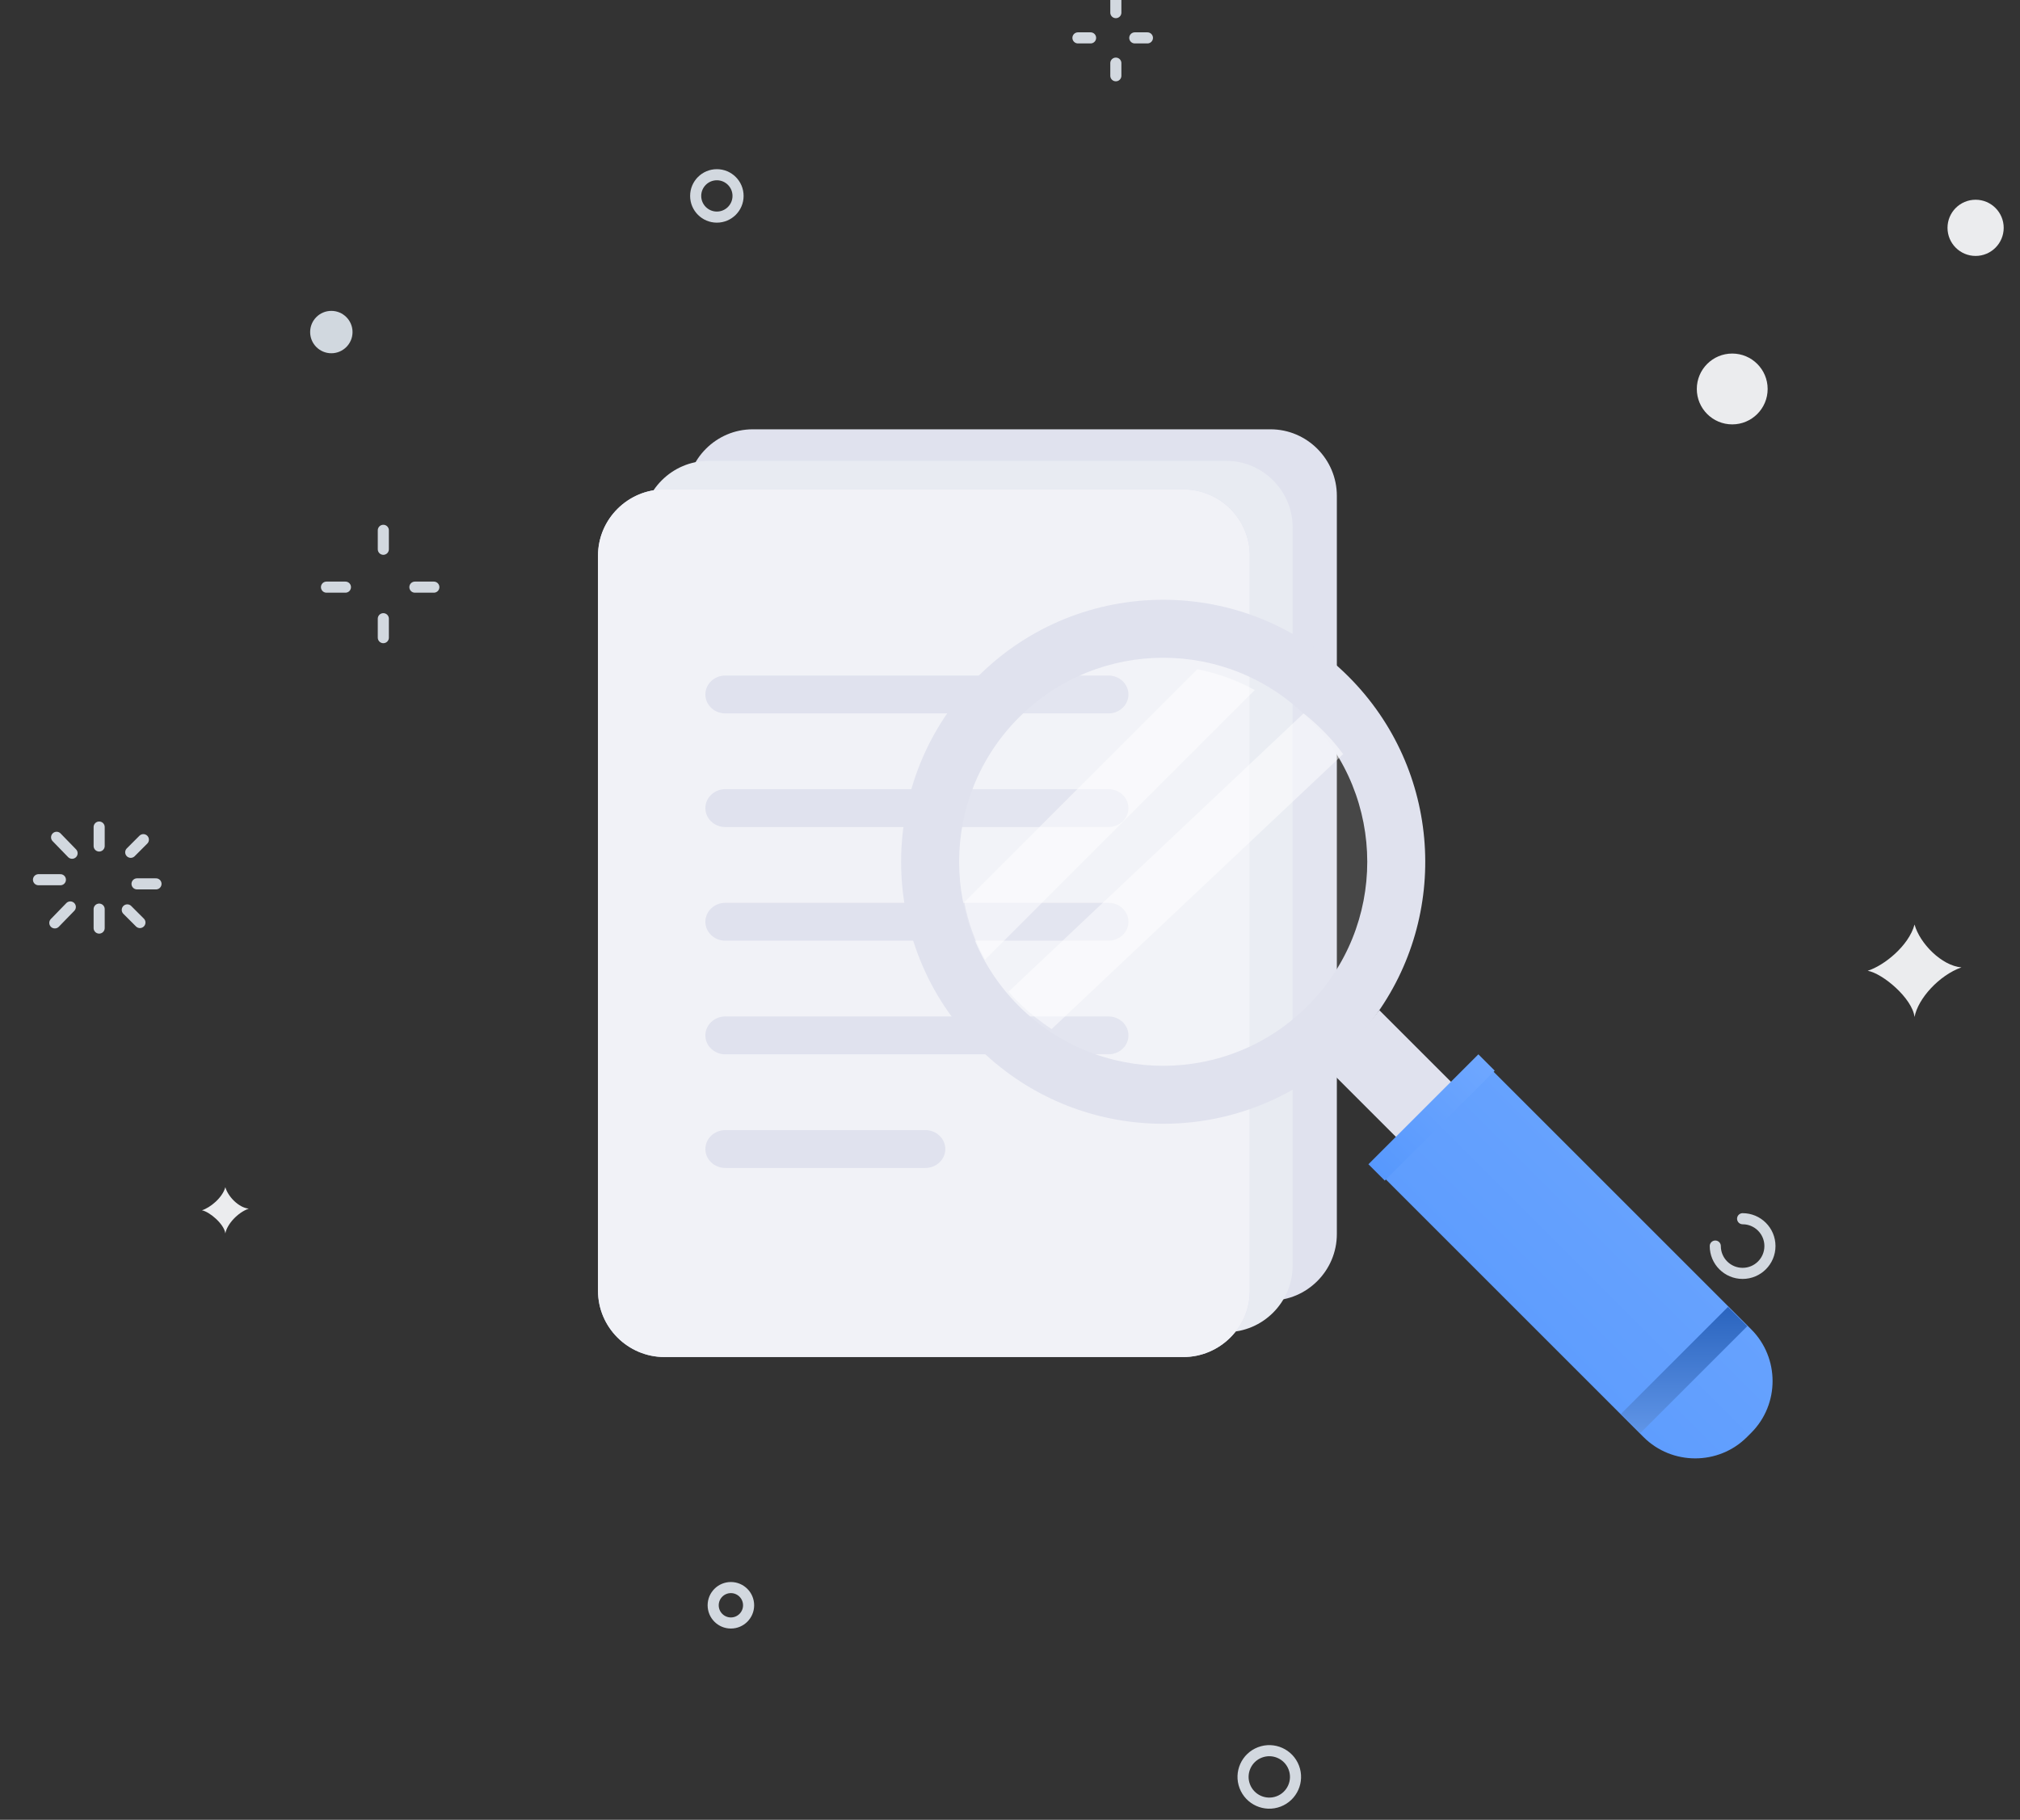 <svg width="273" height="246" viewBox="0 0 273 246" fill="none" xmlns="http://www.w3.org/2000/svg">
<rect x="0" y="0" width="273" height="246" fill="#333333" stroke="none"/>
<g id="No Results">
<g id="circle">
<path id="Stroke 1" d="M13.401 111.801V114.361" stroke="#D2D8DF" stroke-width="1.5" stroke-linecap="round"/>
<g id="Group 8">
<path id="Stroke 2" d="M7.65 113.187L9.742 115.341" stroke="#D2D8DF" stroke-width="1.5" stroke-linecap="round"/>
<path id="Stroke 4" d="M5.203 118.92H8.161" stroke="#D2D8DF" stroke-width="1.5" stroke-linecap="round"/>
<path id="Stroke 6" d="M7.41 124.756L9.502 122.602" stroke="#D2D8DF" stroke-width="1.5" stroke-linecap="round"/>
</g>
<path id="Stroke 9" d="M13.401 125.456V122.895" stroke="#D2D8DF" stroke-width="1.5" stroke-linecap="round"/>
<path id="Stroke 10" d="M18.91 124.707L17.203 123" stroke="#D2D8DF" stroke-width="1.5" stroke-linecap="round"/>
<path id="Stroke 11" d="M21.082 119.481H18.521" stroke="#D2D8DF" stroke-width="1.5" stroke-linecap="round"/>
<path id="Stroke 12" d="M19.375 113.507L17.668 115.214" stroke="#D2D8DF" stroke-width="1.5" stroke-linecap="round"/>
<path id="Stroke 13" d="M150.804 0V1.707" stroke="#D2D8DF" stroke-width="1.5" stroke-linecap="round"/>
<path id="Stroke 15" d="M145.684 5.121H147.391" stroke="#D2D8DF" stroke-width="1.5" stroke-linecap="round"/>
<path id="Stroke 16" d="M150.804 10.241V8.534" stroke="#D2D8DF" stroke-width="1.5" stroke-linecap="round"/>
<path id="Stroke 17" d="M155.072 5.121H153.365" stroke="#D2D8DF" stroke-width="1.5" stroke-linecap="round"/>
<path id="Stroke 18" d="M51.806 71.689V74.249" stroke="#D2D8DF" stroke-width="1.5" stroke-linecap="round"/>
<path id="Stroke 19" d="M44.125 79.37H46.685" stroke="#D2D8DF" stroke-width="1.5" stroke-linecap="round"/>
<path id="Stroke 20" d="M51.806 86.197V83.637" stroke="#D2D8DF" stroke-width="1.5" stroke-linecap="round"/>
<path id="Stroke 21" d="M58.633 79.37H56.073" stroke="#D2D8DF" stroke-width="1.5" stroke-linecap="round"/>
<g id="Group 42">
<path id="Stroke 22" d="M235.512 164.747C237.551 164.747 239.205 166.402 239.205 168.442C239.205 170.483 237.551 172.136 235.512 172.136C233.472 172.136 231.818 170.483 231.818 168.442" stroke="#D2D8DF" stroke-width="1.5" stroke-linecap="round"/>
<path id="Fill 26" fill-rule="evenodd" clip-rule="evenodd" d="M252.415 131.228C254.608 130.544 257.97 127.861 258.748 124.976C259.454 127.527 262.412 130.544 265.082 130.772C262.077 131.836 259.204 134.996 258.748 137.479C258.438 134.948 254.465 131.597 252.415 131.228Z" fill="#EBECEE"/>
<path id="Fill 28" fill-rule="evenodd" clip-rule="evenodd" d="M27.288 163.609C28.385 163.267 30.065 161.926 30.454 160.483C30.807 161.758 32.286 163.267 33.62 163.382C32.118 163.913 30.682 165.493 30.454 166.735C30.299 165.469 28.312 163.793 27.288 163.609Z" fill="#EBECEE"/>
<path id="Fill 30" fill-rule="evenodd" clip-rule="evenodd" d="M47.644 44.889C47.644 46.471 46.361 47.753 44.78 47.753C43.197 47.753 41.916 46.471 41.916 44.889C41.916 43.306 43.197 42.024 44.78 42.024C46.361 42.024 47.644 43.306 47.644 44.889Z" fill="#D1D8DF"/>
<path id="Fill 32" fill-rule="evenodd" clip-rule="evenodd" d="M238.895 52.581C238.895 55.225 236.751 57.369 234.108 57.369C231.464 57.369 229.321 55.225 229.321 52.581C229.321 49.937 231.464 47.793 234.108 47.793C236.751 47.793 238.895 49.937 238.895 52.581Z" fill="#EBECEE"/>
<path id="Fill 34" fill-rule="evenodd" clip-rule="evenodd" d="M270.797 30.798C270.797 32.896 269.097 34.597 267 34.597C264.903 34.597 263.203 32.896 263.203 30.798C263.203 28.7 264.903 27 267 27C269.097 27 270.797 28.7 270.797 30.798Z" fill="#EBECEE"/>
<path id="Stroke 36" fill-rule="evenodd" clip-rule="evenodd" d="M101.172 217.002C101.172 218.325 100.1 219.396 98.778 219.396C97.456 219.396 96.385 218.325 96.385 217.002C96.385 215.679 97.456 214.607 98.778 214.607C100.1 214.607 101.172 215.679 101.172 217.002Z" stroke="#D2D8DF" stroke-width="1.5" stroke-linecap="round"/>
<path id="Stroke 38" fill-rule="evenodd" clip-rule="evenodd" d="M99.747 26.484C99.747 28.066 98.465 29.348 96.883 29.348C95.301 29.348 94.019 28.066 94.019 26.484C94.019 24.901 95.301 23.619 96.883 23.619C98.465 23.619 99.747 24.901 99.747 26.484Z" stroke="#D2D8DF" stroke-width="1.5" stroke-linecap="round"/>
<path id="Stroke 40" fill-rule="evenodd" clip-rule="evenodd" d="M172.804 243.517C170.974 244.214 168.925 243.294 168.229 241.464C167.533 239.633 168.451 237.584 170.282 236.888C172.112 236.192 174.16 237.111 174.856 238.941C175.553 240.772 174.634 242.821 172.804 243.517Z" stroke="#D2D8DF" stroke-width="1.5" stroke-linecap="round"/>
</g>
</g>
<g id="search">
<g id="documents">
<path id="Fill 1" fill-rule="evenodd" clip-rule="evenodd" d="M171.713 175.808H101.727C96.801 175.808 92.769 171.764 92.769 166.822V67.018C92.769 62.076 96.801 58.034 101.727 58.034H171.713C176.641 58.034 180.673 62.076 180.673 67.018V166.822C180.673 171.764 176.641 175.808 171.713 175.808Z" fill="#E0E2EE"/>
<path id="Fill 3" fill-rule="evenodd" clip-rule="evenodd" d="M165.739 180.076H95.753C90.827 180.076 86.795 176.032 86.795 171.089V71.286C86.795 66.343 90.827 62.301 95.753 62.301H165.739C170.667 62.301 174.699 66.343 174.699 71.286V171.089C174.699 176.032 170.667 180.076 165.739 180.076Z" fill="#E8EBF2"/>
<path id="Fill 5" fill-rule="evenodd" clip-rule="evenodd" d="M159.928 183.444H89.797C84.861 183.444 80.821 179.417 80.821 174.495V75.105C80.821 70.183 84.861 66.157 89.797 66.157H159.928C164.866 66.157 168.906 70.183 168.906 75.105V174.495C168.906 179.417 164.866 183.444 159.928 183.444Z" fill="#D8DBEA"/>
<path id="Fill 8" fill-rule="evenodd" clip-rule="evenodd" d="M159.928 183.444H89.797C84.861 183.444 80.821 179.417 80.821 174.495V75.105C80.821 70.183 84.861 66.157 89.797 66.157H159.928C164.866 66.157 168.906 70.183 168.906 75.105V174.495C168.906 179.417 164.866 183.444 159.928 183.444Z" fill="#F1F2F7"/>
<path id="Fill 11" fill-rule="evenodd" clip-rule="evenodd" d="M149.819 96.439H98.019C96.54 96.439 95.329 95.287 95.329 93.879C95.329 92.47 96.54 91.318 98.019 91.318H149.819C151.299 91.318 152.51 92.47 152.51 93.879C152.51 95.287 151.299 96.439 149.819 96.439Z" fill="#E0E2EE"/>
<path id="Fill 13" fill-rule="evenodd" clip-rule="evenodd" d="M149.819 111.8H98.019C96.54 111.8 95.329 110.648 95.329 109.241C95.329 107.832 96.54 106.68 98.019 106.68H149.819C151.299 106.68 152.51 107.832 152.51 109.241C152.51 110.648 151.299 111.8 149.819 111.8Z" fill="#E0E2EE"/>
<path id="Fill 15" fill-rule="evenodd" clip-rule="evenodd" d="M149.819 127.162H98.019C96.54 127.162 95.329 126.01 95.329 124.603C95.329 123.196 96.54 122.042 98.019 122.042H149.819C151.299 122.042 152.51 123.196 152.51 124.603C152.51 126.01 151.299 127.162 149.819 127.162Z" fill="#E0E2EE"/>
<path id="Fill 17" fill-rule="evenodd" clip-rule="evenodd" d="M149.819 142.524H98.019C96.54 142.524 95.329 141.372 95.329 139.965C95.329 138.556 96.54 137.404 98.019 137.404H149.819C151.299 137.404 152.51 138.556 152.51 139.965C152.51 141.372 151.299 142.524 149.819 142.524Z" fill="#E0E2EE"/>
<path id="Fill 19" fill-rule="evenodd" clip-rule="evenodd" d="M125.058 157.886H98.031C96.545 157.886 95.329 156.734 95.329 155.327C95.329 153.918 96.545 152.766 98.031 152.766H125.058C126.544 152.766 127.76 153.918 127.76 155.327C127.76 156.734 126.544 157.886 125.058 157.886Z" fill="#E0E2EE"/>
</g>
<g id="search_2">
<path id="Fill 21" fill-rule="evenodd" clip-rule="evenodd" d="M179.61 138.032C169.253 148.389 153.217 149.557 141.576 141.561C140.088 140.521 138.672 139.353 137.351 138.032C136.671 137.355 136.031 136.656 135.427 135.919C134.219 134.449 133.162 132.881 132.295 131.261C130.768 128.525 129.73 125.622 129.163 122.621C127.334 113.209 130.069 103.079 137.351 95.8C144.651 88.499 154.783 85.782 164.196 87.594C167.196 88.178 170.102 89.216 172.838 90.725C174.461 91.611 176.007 92.668 177.48 93.876C178.214 94.477 178.913 95.12 179.591 95.8C180.914 97.12 182.1 98.534 183.12 100.024C191.12 111.661 189.949 127.696 179.61 138.032Z" fill="white" fill-opacity="0.1"/>
<path id="Fill 23" fill-rule="evenodd" clip-rule="evenodd" d="M176.712 135.993C165.936 146.771 148.473 146.769 137.695 135.993C126.931 125.229 126.931 107.763 137.709 96.987C148.473 86.223 165.936 86.223 176.7 96.987C187.476 107.763 187.476 125.229 176.712 135.993ZM182.242 91.451C168.41 77.619 145.996 77.619 132.164 91.451C118.334 105.281 118.322 127.709 132.152 141.541C144.741 154.126 164.472 155.261 178.35 144.928C179.706 143.917 181.011 142.784 182.256 141.541C183.5 140.296 184.633 138.99 185.641 137.635C195.974 123.755 194.829 104.037 182.242 91.451Z" fill="#E0E2EE"/>
<path id="Fill 25" fill-rule="evenodd" clip-rule="evenodd" d="M236.678 193.681L236.097 194.262C232.255 198.105 225.964 198.105 222.12 194.262L186.647 158.789L201.205 144.231L236.678 179.704C240.522 183.548 240.522 189.837 236.678 193.681Z" fill="url(#paint0_linear_872_2656)"/>
<path id="Fill 27" fill-rule="evenodd" clip-rule="evenodd" d="M186.406 136.55L196.889 147.033L189.447 154.472L178.967 143.99C180.35 142.959 181.68 141.803 182.952 140.534C184.221 139.265 185.377 137.933 186.406 136.55Z" fill="#E0E2EE"/>
<path id="Fill 29" fill-rule="evenodd" clip-rule="evenodd" d="M236.146 179.268L221.682 193.731L219.078 191.125L233.54 176.662L236.146 179.268Z" fill="url(#paint1_linear_872_2656)"/>
<path id="Fill 31" fill-rule="evenodd" clip-rule="evenodd" d="M202.009 144.732L187.148 159.593L184.94 157.385L199.801 142.524L202.009 144.732Z" fill="url(#paint2_linear_872_2656)"/>
<path id="Fill 33" fill-rule="evenodd" clip-rule="evenodd" d="M169.579 93.28L133.134 129.723C131.761 127.263 130.828 124.653 130.321 121.955L161.81 90.465C164.506 90.992 167.119 91.923 169.579 93.28Z" fill="white" fill-opacity="0.5"/>
<path id="Fill 35" fill-rule="evenodd" clip-rule="evenodd" d="M181.526 101.942L142.126 139.11C140.715 138.182 139.372 137.136 138.119 135.955C137.474 135.346 136.865 134.723 136.294 134.064L176.175 96.439C176.873 96.979 177.537 97.554 178.179 98.162C179.432 99.344 180.558 100.609 181.526 101.942Z" fill="white" fill-opacity="0.5"/>
</g>
</g>
</g>
<defs>
<linearGradient id="paint0_linear_872_2656" x1="213.104" y1="117.775" x2="160.191" y2="170.688" gradientUnits="userSpaceOnUse">
<stop stop-color="#70A8FF"/>
<stop offset="0" stop-color="#70A8FF"/>
<stop offset="1" stop-color="#5597FD"/>
</linearGradient>
<linearGradient id="paint1_linear_872_2656" x1="227.612" y1="176.662" x2="227.612" y2="193.731" gradientUnits="userSpaceOnUse">
<stop stop-color="#2A64BE"/>
<stop offset="1" stop-color="#6095E7"/>
</linearGradient>
<linearGradient id="paint2_linear_872_2656" x1="193.475" y1="133.99" x2="176.406" y2="151.059" gradientUnits="userSpaceOnUse">
<stop stop-color="#70A8FF"/>
<stop offset="1" stop-color="#5597FD"/>
</linearGradient>
</defs>
</svg>
